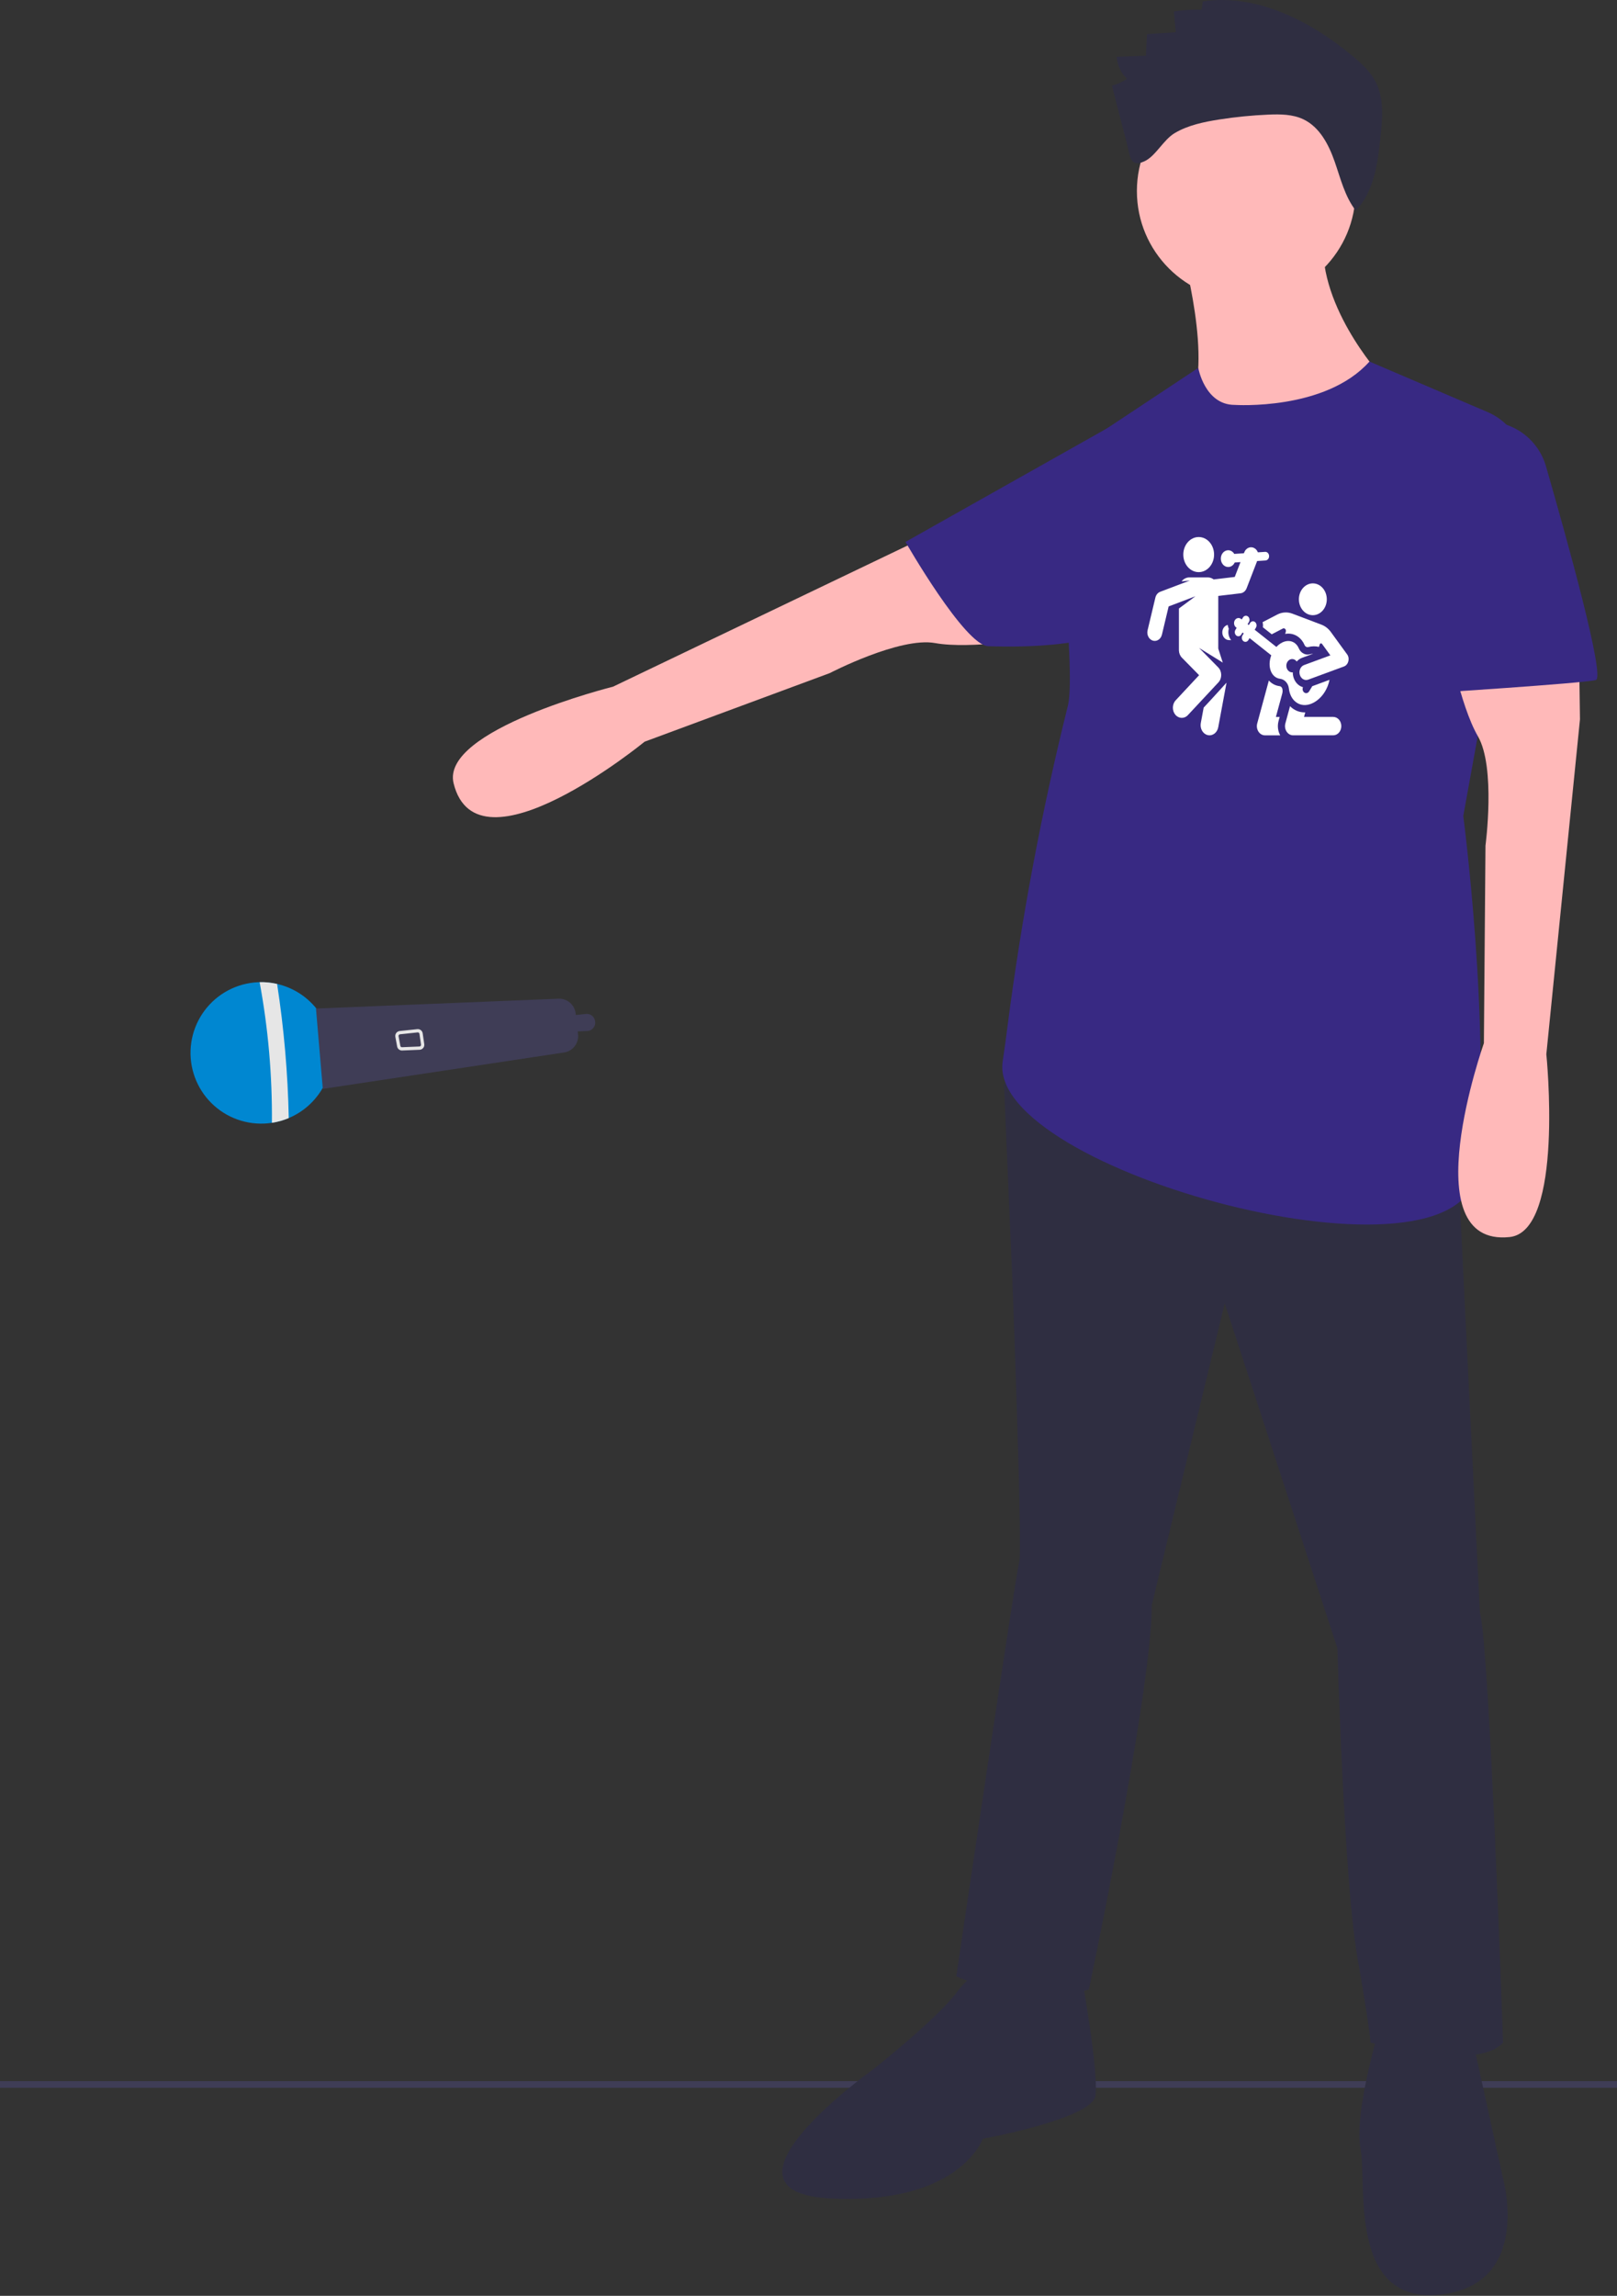 <svg width="241" height="342" viewBox="0 0 241 342" fill="none" xmlns="http://www.w3.org/2000/svg">
<rect x="0" y="0" width="241" height="342" fill="#333333" stroke="none"/>
<g clip-path="url(#clip0)">
<path d="M241 310.022H0V311.01H241V310.022Z" fill="#3F3D56"/>
<path d="M154.88 95.049C154.88 95.049 144.638 96.754 139.375 95.798C134.112 94.841 123.67 100.27 123.67 100.27L96.075 110.487C96.075 110.487 71.115 130.938 67.605 116.688C65.639 108.708 91.363 102.294 91.363 102.294L136.578 80.636L153.029 74.949L154.88 95.049Z" fill="#FFB9B9"/>
<path d="M156.851 154.643L149.637 161.556L150.925 191.682C150.925 191.682 152.406 231.19 151.912 232.672C151.418 234.153 142.529 294.403 142.529 294.403C142.529 294.403 152.9 299.342 162.283 296.379C162.283 296.379 171.666 251.932 171.666 239.092L182.531 194.151L199.322 245.512C199.322 245.512 200.31 280.082 202.285 291.44C204.261 302.799 204.261 304.281 204.261 304.281C204.261 304.281 220.064 308.725 224.015 304.281C224.015 304.281 222.039 246.006 220.558 240.079L217.101 169.458L156.851 154.643Z" fill="#2F2E41"/>
<path d="M146.48 294.403C146.48 294.403 145.492 292.922 142.529 296.873C139.566 300.824 130.183 308.232 130.183 308.232C130.183 308.232 104.502 326.504 123.762 327.492C143.023 328.48 146.48 318.603 146.48 318.603C146.48 318.603 162.777 315.639 163.271 312.182C163.764 308.725 161.295 294.897 161.295 294.897L146.48 294.403Z" fill="#2F2E41"/>
<path d="M205.248 303.293C205.248 303.293 201.791 315.145 202.779 320.084C203.767 325.022 200.804 343.295 214.632 341.814C228.46 340.332 224.015 324.529 224.015 324.529L219.57 304.28L205.248 303.293Z" fill="#2F2E41"/>
<path d="M185.741 44.76C194.742 44.76 202.038 37.464 202.038 28.463C202.038 19.462 194.742 12.166 185.741 12.166C176.74 12.166 169.444 19.462 169.444 28.463C169.444 37.464 176.74 44.76 185.741 44.76Z" fill="#FFB9B9"/>
<path d="M176.111 37.105C176.111 37.105 181.049 54.39 177.099 60.81C173.148 67.23 203.767 61.798 205.742 55.872C205.742 55.872 195.865 45.007 197.347 34.636L176.111 37.105Z" fill="#FFB9B9"/>
<path d="M184.013 60.316C184.013 60.316 197.531 61.23 204.106 53.859L221.695 61.377C223.617 62.198 225.203 63.647 226.194 65.487C227.184 67.327 227.521 69.449 227.149 71.506L218.088 121.554C218.088 121.554 222.234 153.161 220.064 174.397C218.103 193.583 146.974 174.397 149.443 158.1C149.707 156.354 149.951 154.568 150.176 152.771C152.253 136.719 155.256 120.8 159.168 105.094C160.482 99.729 156.851 69.206 156.851 69.206L178.589 54.803C178.589 54.803 179.568 60.316 184.013 60.316Z" fill="#382983"/>
<path d="M169.357 67.929L165.225 63.681L134.956 80.727C134.956 80.727 143.823 96.215 147.315 96.263C148.653 96.282 164.534 97.059 168.404 91.923C174.632 83.659 169.357 67.929 169.357 67.929Z" fill="#382983"/>
<path d="M181.737 17.799C184.156 17.421 186.594 17.179 189.04 17.075C190.812 17 192.658 17.012 194.259 17.774C196.674 18.924 198.027 21.524 198.912 24.047C199.798 26.57 200.426 29.267 202.069 31.377C204.803 28.524 205.35 24.281 205.757 20.351C206.043 17.586 206.297 14.638 205.018 12.17C204.231 10.649 202.932 9.465 201.616 8.37C195.334 3.141 187.356 -0.973 179.268 0.202L179.079 1.45C177.699 1.409 176.318 1.496 174.953 1.71L175.242 4.808L170.946 5.08L170.782 8.309L166.437 8.459C166.52 9.7 167.06 10.866 167.952 11.732C167.284 12.215 166.525 12.558 165.721 12.74C166.445 15.545 167.149 18.356 167.897 21.154C168.448 23.215 168.35 25.037 170.561 24.031C172.244 23.265 173.383 20.829 175.085 19.823C177.091 18.637 179.464 18.155 181.737 17.799Z" fill="#2F2E41"/>
<path d="M235.242 89.756L235.481 107.161L230.468 157.044C230.468 157.044 233.172 183.417 224.999 184.279C210.404 185.817 221.162 155.395 221.162 155.395L221.398 125.97C221.398 125.97 222.958 114.304 220.27 109.68C217.583 105.055 215.708 94.842 215.708 94.842L235.242 89.756Z" fill="#FFB9B9"/>
<path d="M221.546 62.786C223.546 62.785 225.492 63.435 227.091 64.637C228.69 65.839 229.855 67.528 230.41 69.45C233.564 80.379 239.292 100.944 237.843 101.306C235.867 101.8 212.656 103.282 212.656 103.282L221.546 62.786Z" fill="#382983"/>
<path d="M41.299 146.574L41.418 146.603C43.574 147.123 45.511 148.311 46.953 149.997C48.395 151.683 49.268 153.781 49.447 155.993C49.627 158.204 49.103 160.415 47.953 162.312C46.801 164.208 45.081 165.693 43.037 166.554C42.233 166.896 41.388 167.134 40.524 167.263C38.99 167.498 37.423 167.39 35.936 166.949C34.448 166.507 33.077 165.743 31.919 164.71C30.761 163.677 29.845 162.401 29.237 160.973C28.63 159.545 28.345 158.001 28.402 156.45C28.461 154.9 28.86 153.381 29.573 152.003C30.286 150.625 31.294 149.421 32.526 148.477C33.758 147.534 35.183 146.874 36.7 146.545C38.216 146.216 39.787 146.226 41.299 146.574V146.574Z" fill="#0087D1"/>
<path d="M41.299 146.574C42.32 153.188 42.9 159.863 43.037 166.554C42.233 166.895 41.388 167.133 40.524 167.263C40.587 160.235 39.974 153.218 38.694 146.308C39.57 146.288 40.445 146.377 41.299 146.574Z" fill="#E6E6E6"/>
<path d="M83.245 148.774L47.093 150.241L48.111 162.209L84.04 156.79C84.678 156.701 85.256 156.367 85.651 155.858C86.045 155.349 86.225 154.706 86.151 154.066L86.103 153.643L87.521 153.585C87.695 153.577 87.866 153.534 88.022 153.456C88.178 153.379 88.316 153.27 88.427 153.136C88.539 153.002 88.621 152.846 88.668 152.678C88.715 152.511 88.727 152.335 88.702 152.162L88.693 152.102C88.647 151.783 88.479 151.495 88.225 151.297C87.97 151.1 87.649 151.008 87.329 151.042L85.822 151.203L85.793 150.955C85.722 150.337 85.42 149.769 84.947 149.364C84.475 148.96 83.867 148.749 83.245 148.774Z" fill="#3F3D56"/>
<path d="M63.22 155.819C63.182 155.975 63.096 156.114 62.972 156.215C62.849 156.316 62.696 156.375 62.536 156.381L59.939 156.489C59.762 156.496 59.589 156.439 59.451 156.328C59.312 156.218 59.218 156.061 59.186 155.887L58.922 154.452C58.904 154.353 58.907 154.25 58.93 154.152C58.953 154.053 58.996 153.961 59.057 153.879C59.117 153.798 59.194 153.731 59.282 153.681C59.37 153.631 59.467 153.599 59.568 153.588L62.195 153.308C62.384 153.288 62.574 153.341 62.724 153.458C62.875 153.575 62.974 153.746 63 153.934L63 153.934L63.233 155.542C63.246 155.634 63.242 155.728 63.22 155.819V155.819ZM59.407 154.262C59.399 154.295 59.398 154.33 59.404 154.364L59.668 155.799C59.679 155.857 59.71 155.909 59.756 155.946C59.802 155.983 59.86 156.002 59.919 155.999L62.516 155.892C62.55 155.89 62.583 155.882 62.614 155.867C62.645 155.851 62.672 155.83 62.694 155.803C62.716 155.777 62.732 155.746 62.741 155.713C62.751 155.68 62.753 155.646 62.748 155.612L62.515 154.004C62.506 153.942 62.474 153.885 62.423 153.846C62.373 153.807 62.31 153.789 62.247 153.796L59.62 154.076C59.586 154.079 59.554 154.09 59.524 154.106C59.495 154.123 59.469 154.146 59.449 154.173C59.429 154.199 59.415 154.23 59.407 154.262V154.262Z" fill="#E6E6E6"/>
<path fill-rule="evenodd" clip-rule="evenodd" d="M191.137 102.692C191.112 102.549 191.076 102.44 190.959 102.334C190.832 102.215 190.721 102.215 190.588 102.194C190.004 102.099 189.497 101.802 189.111 101.376L187.379 107.763C187.14 108.646 187.719 109.541 188.529 109.541H190.804C190.454 108.907 190.363 108.128 190.558 107.405L190.723 106.796H190.163L191.11 103.304C191.163 103.108 191.173 102.897 191.137 102.694V102.692Z" fill="white"/>
<path fill-rule="evenodd" clip-rule="evenodd" d="M198.704 106.793C198.167 106.793 194.808 106.793 194.354 106.793L194.536 106.124C193.783 106.14 193.104 105.894 192.557 105.458C192.455 105.379 192.359 105.292 192.268 105.2L191.574 107.761C191.334 108.643 191.914 109.538 192.724 109.538C193.053 109.538 198.385 109.538 198.706 109.538C199.37 109.538 199.911 108.924 199.911 108.167C199.911 107.41 199.372 106.796 198.706 106.796L198.704 106.793Z" fill="white"/>
<path d="M195.667 91.644C196.816 91.644 197.747 90.583 197.747 89.275C197.747 87.966 196.816 86.904 195.667 86.904C194.519 86.904 193.588 87.966 193.588 89.275C193.588 90.583 194.519 91.644 195.667 91.644Z" fill="white"/>
<path fill-rule="evenodd" clip-rule="evenodd" d="M183.14 93.666C183.06 93.485 183.006 93.289 182.981 93.091C182.523 93.192 182.175 93.652 182.173 94.203C182.168 94.834 182.614 95.35 183.168 95.354L183.494 95.357C183.113 94.907 182.981 94.254 183.142 93.664L183.14 93.666Z" fill="white"/>
<path fill-rule="evenodd" clip-rule="evenodd" d="M195.587 102.215L195.111 102.994C194.944 103.27 194.611 103.337 194.369 103.146C194.148 102.97 194.08 102.639 194.199 102.372C193.548 102.191 192.994 101.64 192.771 100.861C192.705 100.626 192.674 100.389 192.674 100.155C192.474 100.179 192.266 100.123 192.09 99.983C191.695 99.671 191.598 99.052 191.874 98.602C192.147 98.152 192.69 98.041 193.085 98.356C193.155 98.411 193.215 98.477 193.266 98.547C193.482 98.3 193.749 98.106 194.061 97.993L195.71 97.386C195.167 97.417 194.91 97.647 194.339 97.386C193.737 97.11 193.582 96.566 193.465 96.36C192.818 95.226 191.362 95.161 190.233 96.375C189.917 96.123 187.329 94.07 187 93.809L187.182 93.509C187.35 93.233 187.29 92.856 187.049 92.663C186.807 92.472 186.474 92.539 186.306 92.815L186.123 93.115L185.949 92.977L186.132 92.677C186.304 92.397 186.234 92.019 185.998 91.831C185.758 91.642 185.427 91.705 185.258 91.981C185.258 91.981 185.258 91.983 185.256 91.983L185.073 92.283C184.967 92.198 184.971 92.201 184.971 92.201C184.649 91.944 184.199 92.063 184.008 92.457C183.845 92.793 183.927 93.224 184.21 93.449L184.311 93.528L184.129 93.828C183.961 94.104 184.021 94.481 184.263 94.675C184.513 94.873 184.846 94.788 185.005 94.522L185.188 94.222L185.362 94.36L185.179 94.66C185.009 94.938 185.075 95.318 185.313 95.507C185.555 95.698 185.888 95.63 186.056 95.354L186.238 95.054C186.828 95.521 189.23 97.427 189.472 97.62C188.837 99.296 189.467 100.963 190.796 101.117C191.156 101.161 191.502 101.362 191.742 101.674C191.929 101.913 192.056 102.218 192.094 102.556C192.19 103.364 192.521 104.094 193.104 104.559C194.496 105.664 196.45 104.699 197.465 103.038C197.785 102.513 198.027 101.915 198.152 101.272L195.587 102.218V102.215Z" fill="white"/>
<path fill-rule="evenodd" clip-rule="evenodd" d="M200.768 97.468C199.427 95.623 199.724 96.032 198.353 94.148C197.984 93.64 197.501 93.263 196.951 93.055C196.62 92.929 192.62 91.415 192.62 91.415C191.876 91.132 191.069 91.18 190.354 91.553L188.177 92.682C188.241 92.926 188.256 93.188 188.22 93.442L189.539 94.489L191.186 93.635C191.307 93.572 191.449 93.596 191.547 93.698C191.646 93.799 191.682 93.957 191.64 94.102L191.545 94.431C191.702 94.402 191.859 94.387 192.013 94.387C192.58 94.387 193.117 94.576 193.565 94.929C193.936 95.224 194.229 95.613 194.432 96.087C194.536 96.329 194.768 96.448 194.993 96.389C195.512 96.257 196.049 96.237 196.58 96.368L196.69 96C196.713 95.92 196.775 95.86 196.847 95.845C196.919 95.831 196.996 95.862 197.042 95.928C197.301 96.283 197.751 96.902 198.279 97.628L194.367 99.069C193.84 99.263 193.55 99.908 193.722 100.508C193.891 101.11 194.458 101.439 194.984 101.243L200.306 99.282C200.98 99.033 201.22 98.085 200.77 97.463L200.768 97.468Z" fill="white"/>
<path fill-rule="evenodd" clip-rule="evenodd" d="M179.397 105.408L178.968 107.71C178.816 108.527 179.274 109.33 179.993 109.504C180.71 109.679 181.415 109.154 181.568 108.336L182.803 101.693C182.803 101.693 180.299 104.464 179.397 105.408Z" fill="white"/>
<path fill-rule="evenodd" clip-rule="evenodd" d="M189.147 82.81C189.128 82.457 188.865 82.186 188.553 82.208L187.475 82.278C187.367 81.998 187.174 81.763 186.908 81.63C186.348 81.349 185.697 81.637 185.449 82.276L185.393 82.418L184.01 82.51C183.993 82.51 183.976 82.513 183.959 82.517C183.749 82.164 183.388 81.942 182.987 81.969C182.383 82.01 181.92 82.6 181.956 83.289C181.992 83.978 182.51 84.505 183.115 84.464C183.516 84.438 183.853 84.169 184.025 83.79C184.031 83.79 184.038 83.79 184.042 83.79C184.052 83.79 184.063 83.79 184.076 83.79L184.884 83.736L184.029 85.944L180.889 86.317C180.641 86.126 180.343 86.014 180.021 86.014H177.258C176.798 86.014 176.384 86.244 176.1 86.609L177.328 86.484L172.919 88.155C172.569 88.288 172.298 88.609 172.2 89.021C170.899 94.474 171.052 93.828 171.035 93.903C170.882 94.585 171.245 95.255 171.816 95.432C172.401 95.613 173.013 95.219 173.174 94.547C173.288 94.063 174.078 90.759 174.177 90.336L178.171 88.822L175.707 90.646C175.707 91.313 175.707 96.191 175.707 96.842V96.902L175.709 96.9C175.722 97.296 175.871 97.686 176.151 97.971C176.469 98.295 177.997 99.848 178.716 100.58L175.226 104.322C174.691 104.895 174.665 105.853 175.168 106.462C175.671 107.071 176.511 107.1 177.046 106.527L181.593 101.654C182.16 101.047 182.149 100.015 181.568 99.422L178.714 96.518C182.397 98.8 182.181 98.665 182.245 98.709L181.572 96.619V88.774L184.899 88.38C185.294 88.334 185.637 88.048 185.797 87.635L187.367 83.574L188.619 83.492C188.928 83.47 189.166 83.168 189.147 82.815V82.81Z" fill="white"/>
<path d="M178.655 85.229C179.921 85.229 180.948 84.058 180.948 82.614C180.948 81.171 179.921 80 178.655 80C177.388 80 176.361 81.171 176.361 82.614C176.361 84.058 177.388 85.229 178.655 85.229Z" fill="white"/>
</g>
<defs>
<clipPath id="clip0">
<rect width="241" height="341.899" fill="white"/>
</clipPath>
</defs>
</svg>
